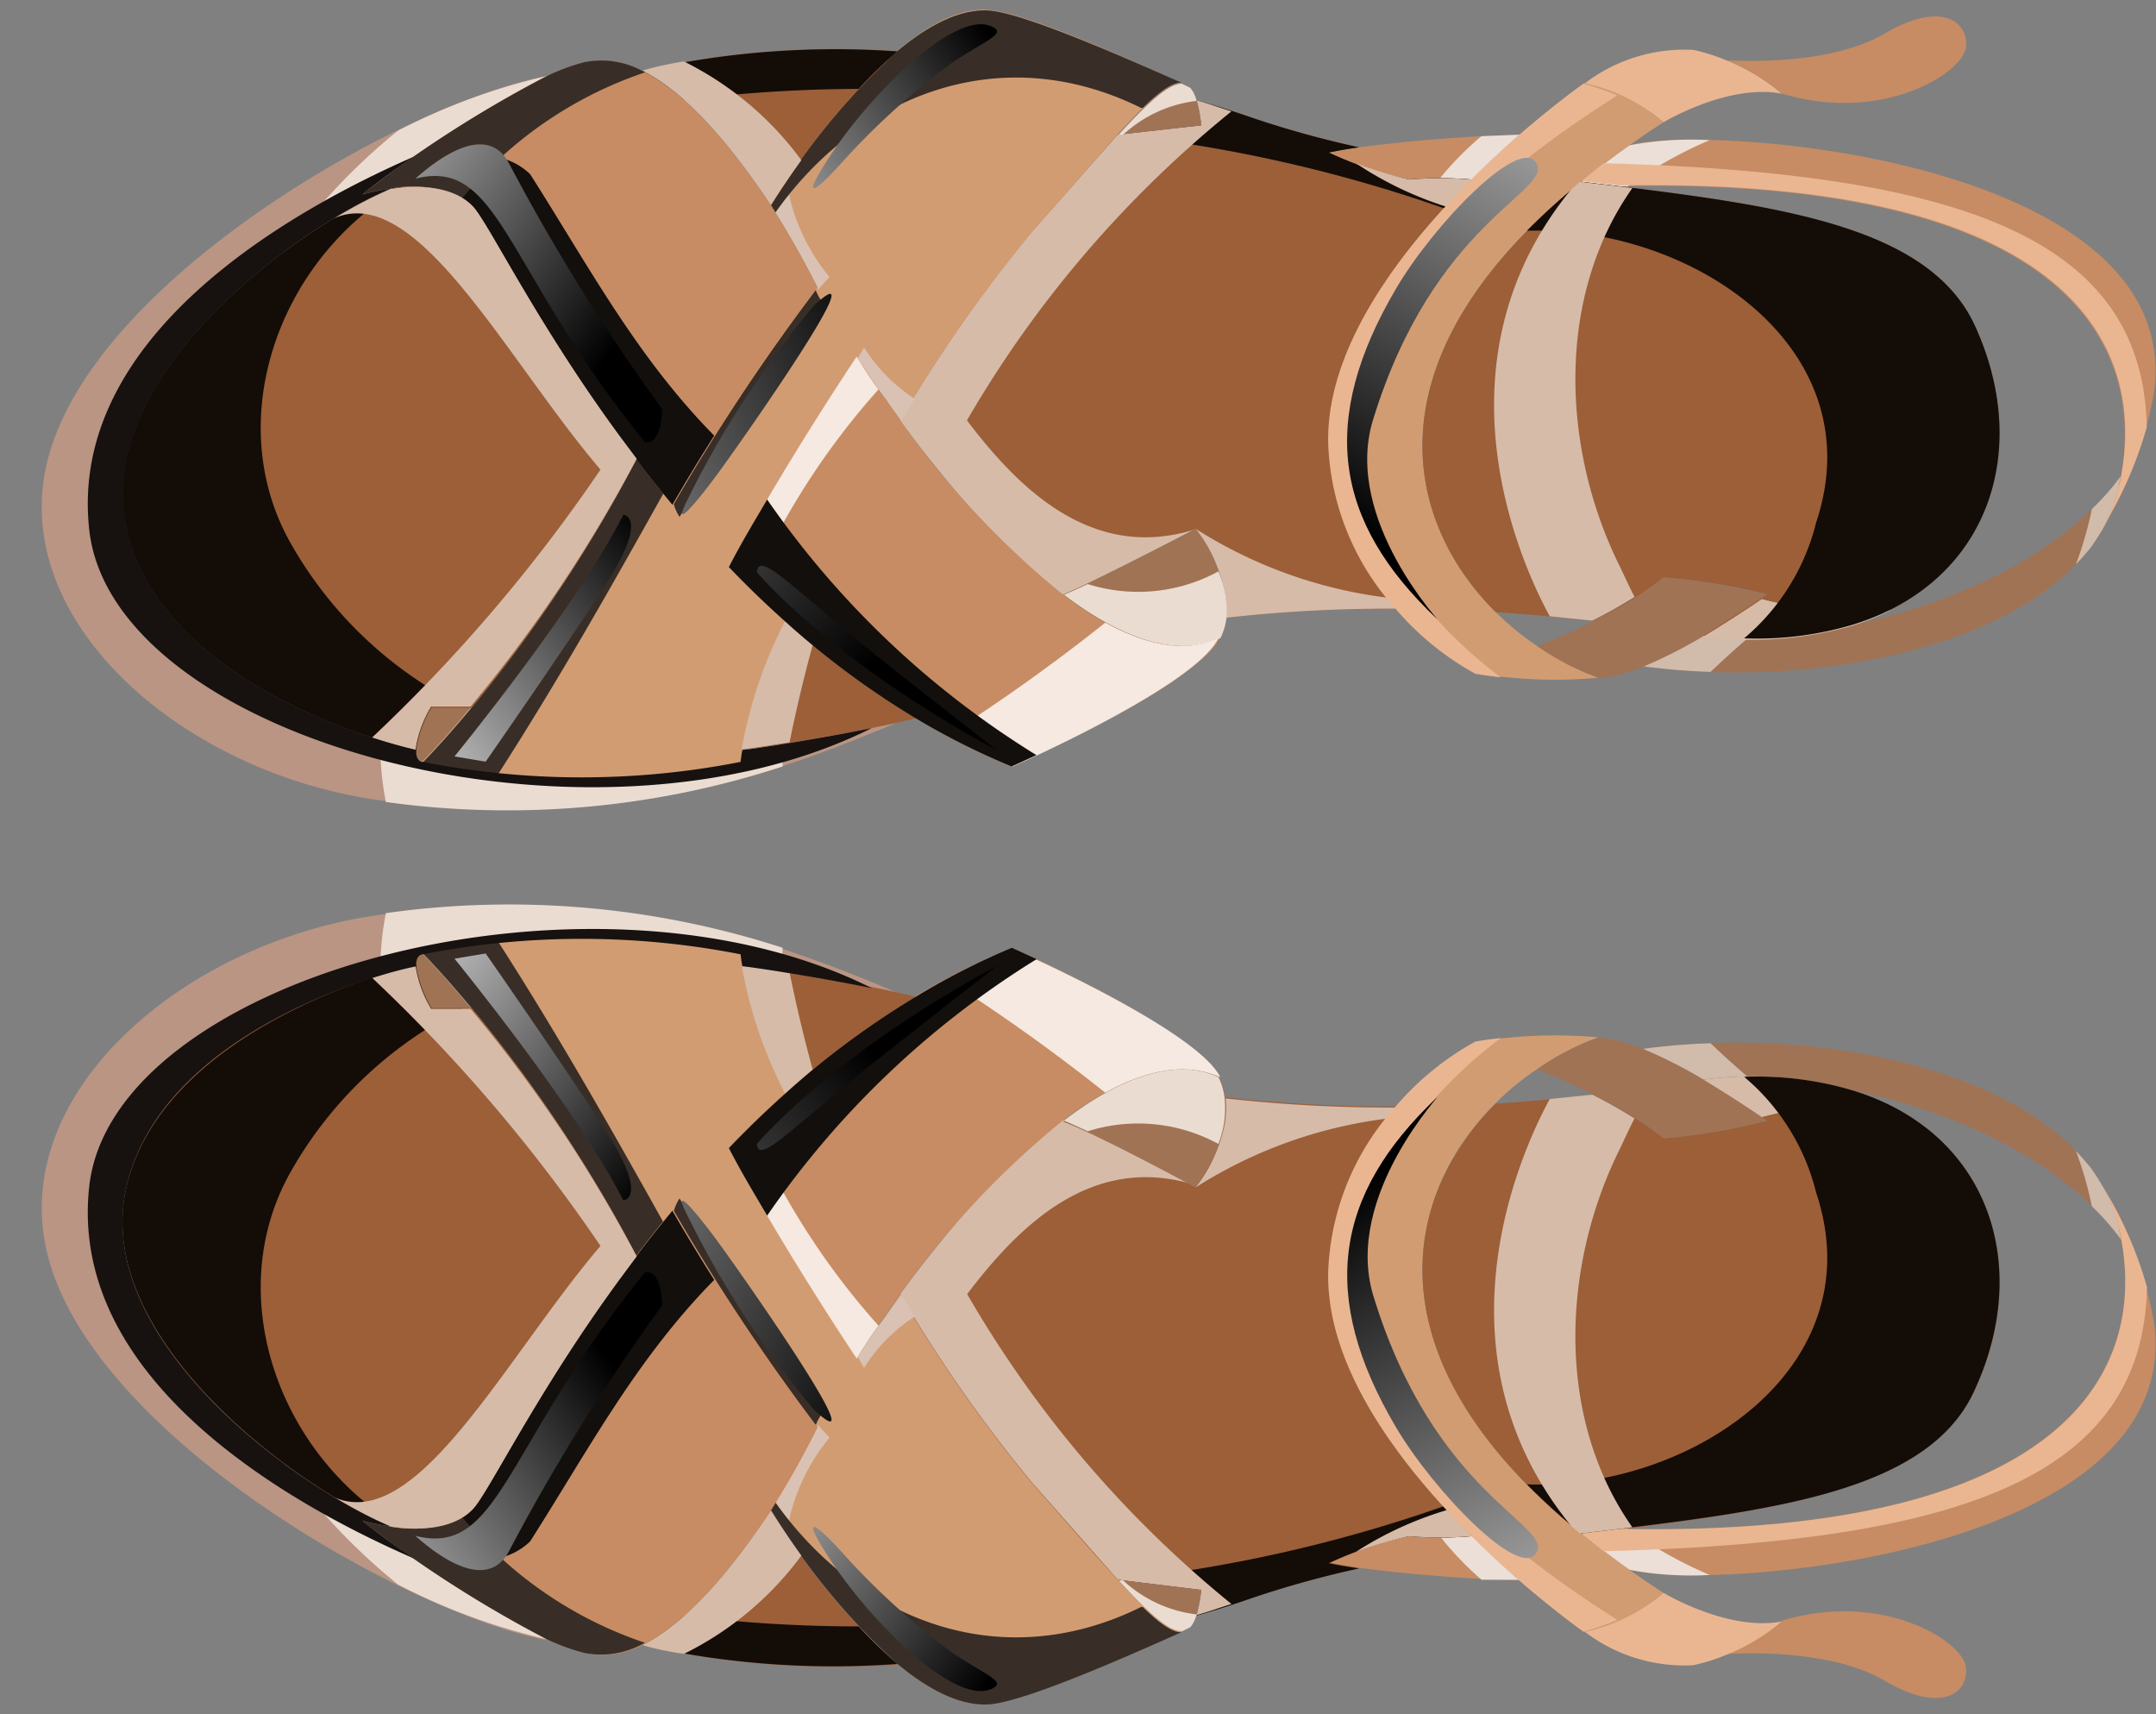 <svg xmlns="http://www.w3.org/2000/svg" xmlns:xlink="http://www.w3.org/1999/xlink" viewBox="-1.92 -0.49 98.954 78.66"><rect x="-1.92" y="-0.49" width="98.954" height="78.66" fill="#808080" stroke="none"/><defs><linearGradient id="a" x1="9.23" y1="2.37" x2="26.73" y2="14.87" gradientUnits="userSpaceOnUse"><stop offset="0" stop-color="#fff"/><stop offset="1"/></linearGradient><linearGradient id="b" x1="11.11" y1="27.62" x2="39.61" y2="15.06" xlink:href="#a"/><linearGradient id="c" x1="13.5" y1="37.13" x2="28.62" y2="24.57" xlink:href="#a"/><linearGradient id="d" x1="27.59" y1="12.48" x2="43.5" y2="1.07" xlink:href="#a"/><linearGradient id="e" x1="11.87" y1="7.89" x2="38.2" y2="29.89" xlink:href="#a"/><linearGradient id="f" x1="76.07" y1="-3.84" x2="60.98" y2="24.26" xlink:href="#a"/><linearGradient id="g" x1="9.23" y1="-38.68" x2="26.73" y2="-26.18" gradientTransform="matrix(1 0 0 -1 0 36.68)" xlink:href="#a"/><linearGradient id="h" x1="11.11" y1="-13.43" x2="39.61" y2="-25.99" gradientTransform="matrix(1 0 0 -1 0 36.68)" xlink:href="#a"/><linearGradient id="i" x1="13.5" y1="-3.92" x2="28.62" y2="-16.48" gradientTransform="matrix(1 0 0 -1 0 36.68)" xlink:href="#a"/><linearGradient id="j" x1="27.59" y1="-28.56" x2="43.5" y2="-39.98" gradientTransform="matrix(1 0 0 -1 0 36.68)" xlink:href="#a"/><linearGradient id="k" x1="11.87" y1="-33.15" x2="38.2" y2="-11.15" gradientTransform="matrix(1 0 0 -1 0 36.68)" xlink:href="#a"/><linearGradient id="l" x1="76.07" y1="-44.89" x2="60.98" y2="-16.79" gradientTransform="matrix(1 0 0 -1 0 36.68)" xlink:href="#a"/></defs><title>Depositphotos_116710608_05</title><g data-name="Layer 2" style="isolation:isolate"><path d="M76.26 28.67a16.69 16.69 0 0 0 6.84-.5c5-1 9.93-3.46 12.36-6.88 0 .18-.07.37-.11.55a6.63 6.63 0 0 1-.73 1.88l-.26.43c-.14.21-.29.42-.44.62-3.7 4.64-13.13 6.34-20.44 5.31a22 22 0 0 0 2.78-1.41z" fill="#a07355"/><path d="M76.26 28.67a22 22 0 0 1-2.78 1.41 30.06 30.06 0 0 0 3.11.26q.83-.79 1.7-1.54c-.66-.01-1.29-.05-2.03-.13z" style="mix-blend-mode:multiply" fill="#d1bbab"/><path d="M94.09 22.87a16.82 16.82 0 0 1-.73 2.53c.2-.2.38-.41.56-.62s.3-.41.44-.62l.26-.43a6.63 6.63 0 0 0 .73-1.88c0-.18.08-.37.11-.55a11.69 11.69 0 0 1-1.37 1.57z" style="mix-blend-mode:multiply" fill="#d1bbab"/><path d="M96.94 15.55a7.12 7.12 0 0 1 0 2 18.47 18.47 0 0 1-2.34 6.16 6.63 6.63 0 0 0 .73-1.88c0-.18.08-.37.11-.55 1.16-6.68-3.56-13.6-23-13.23l-1.77-.21c.68-.55 1.41-1.11 2.2-1.67 3.55-.93 22.76.48 24.07 9.38z" fill="#c78c63"/><path d="M72.86 6.18c-.79.56-1.52 1.12-2.2 1.67l1.77.21h.35a19.79 19.79 0 0 1 3.77-2.12 15.41 15.41 0 0 0-3.69.24z" style="mix-blend-mode:multiply" fill="#ebdfd7"/><path d="M60.46 6.27a73.27 73.27 0 0 1 7.4-.58c-.68.59-1.43 1.28-2.21 2.06a16.83 16.83 0 0 0-2.89 0 17.27 17.27 0 0 1-3.68-1.24c.42-.09.92-.17 1.38-.24z" fill="#c78c63"/><path d="M64.17 7.69c.44 0 .94 0 1.47.06.78-.78 1.53-1.47 2.21-2.06l-1.78.07a14.32 14.32 0 0 0-1.9 1.93z" style="mix-blend-mode:multiply" fill="#ebdfd7"/><path d="M88.31 1.68c-.14 1.17-3.8 3.51-8.43 2.13a9.14 9.14 0 0 0-2.54-1.53c.26 0 4.63.31 7.24-1.23s3.87-.53 3.73.63z" fill="#c78c63"/><path d="M74.43 5.12a8.27 8.27 0 0 0-3.63-1.77 7.52 7.52 0 0 1 5-1.55 8.74 8.74 0 0 1 1.52.48 9.14 9.14 0 0 1 2.54 1.53c-2.46-.48-5.43 1.31-5.43 1.31z" fill="#eab692"/><path d="M74.43 26a28.69 28.69 0 0 1 4.76.81s-1.32.94-2.93 1.89a22 22 0 0 1-2.78 1.41 8.44 8.44 0 0 1-.92.32 6.65 6.65 0 0 1-1.14.21 11.9 11.9 0 0 1-2.82-1.47c1-.39 1.86-.78 2.59-1.15A16 16 0 0 0 74.43 26z" fill="#a07355"/><path d="M17.49 34.43a37.77 37.77 0 0 0 14.58 0s0-.2.08-.55c.23 0 4.11-.57 7.25-1.28-6.22 2.65-13.17 5-23.61 3.67C6.48 35.11-1.92 27.82.38 20.21 2.88 11.93 17.09 4.08 23.19 3a55.92 55.92 0 0 0-8.48 5.44A10.23 10.23 0 0 1 16 8.13c-4.55 1.93-13.67 8.76-12.11 15.6S15 33.39 17.18 33.88c-.04.58.31.55.31.55z" fill="#ba9583"/><path d="M11.09 11.09A25 25 0 0 1 16 8.17a10.19 10.19 0 0 0-1.29.26A55.92 55.92 0 0 1 23.18 3a28.82 28.82 0 0 0-6.84 2.51 28.28 28.28 0 0 0-5.25 5.58z" style="mix-blend-mode:multiply" fill="#ebdcd1"/><path d="M32.15 33.92c-.06.35-.08.55-.08.55a37.77 37.77 0 0 1-14.58 0s-.35 0-.3-.55c-.37-.08-1-.23-1.66-.45a14.26 14.26 0 0 0 .26 2.84A40.62 40.62 0 0 0 34 34.68c0-.34-.09-.68-.14-1z" style="mix-blend-mode:multiply" fill="#ebdcd1"/><path d="M17.18 33.92a5.36 5.36 0 0 1 .72-2h1.81c-1.34 1.61-2.23 2.5-2.23 2.5s-.35.08-.3-.5z" fill="#a07355"/><path d="M62.14 27.44a67.29 67.29 0 0 0-7.81.42c.27-2-1.38-4.09-1.38-4.09s-4.42 2.35-6.07 3a40.14 40.14 0 0 1-7.47-8 65.38 65.38 0 0 1 6.09-8.7c1.59-1.79 2.87-3.29 3.9-4.41l3.83-.43A6.13 6.13 0 0 0 53 4.11c.85.24 1.7.51 2.56.81a45.62 45.62 0 0 0 4.89 1.35c-.49.07-1 .15-1.39.24a17.27 17.27 0 0 0 3.68 1.24 16.83 16.83 0 0 1 2.89 0c-3.29 3.27-6.88 7.94-6.55 12.5a11.94 11.94 0 0 0 3.06 7.18z" fill="#9c5f38"/><path d="M65.64 7.75a16.83 16.83 0 0 0-2.89 0 17.27 17.27 0 0 1-3.68-1.24c.43-.09.9-.17 1.39-.24a45.62 45.62 0 0 1-4.89-1.35c-.86-.3-1.71-.57-2.56-.81a6.13 6.13 0 0 1 .21 1.15l-3.83.43a66.37 66.37 0 0 1 15 3.39c.38-.45.82-.9 1.25-1.33z" style="mix-blend-mode:screen" fill="#140c07"/><path d="M65.64 7.75a16.83 16.83 0 0 0-2.89 0A21 21 0 0 1 60.31 7a16.31 16.31 0 0 0 4.17 2c.39-.47.77-.87 1.16-1.25z" style="mix-blend-mode:multiply" fill="#d6bba9"/><path d="M54.6 4.62c-.53-.17-1.07-.36-1.6-.51a6.13 6.13 0 0 1 .21 1.15l-3.83.43c-1 1.12-2.31 2.62-3.9 4.41a65.38 65.38 0 0 0-6.09 8.7c.58.8 1.2 1.6 1.85 2.39a35.41 35.41 0 0 0 5.62 5.61c1.1-.45 4.64-2.27 6.07-3-4.76 1.5-8.13-1.92-10.47-5A51.4 51.4 0 0 1 54.6 4.62z" style="mix-blend-mode:multiply" fill="#d6bba9"/><path d="M52.95 23.77a6.24 6.24 0 0 1 1.38 4.09 67.29 67.29 0 0 1 7.81-.42c-.14-.16-.28-.33-.42-.51a21.21 21.21 0 0 1-8.77-3.16z" style="mix-blend-mode:multiply" fill="#d6bba9"/><path d="M53.22 5.26l-3.83.43c1.38-1.5 2.3-2.34 2.9-2.34l.39.19a1.44 1.44 0 0 1 .3.57 6.13 6.13 0 0 1 .24 1.15z" fill="#a07355"/><path d="M52.71 3.54l-.39-.19c-.6 0-1.52.84-2.9 2.34h.21A6 6 0 0 1 53 4.14a1.44 1.44 0 0 0-.29-.6z" style="mix-blend-mode:multiply" fill="#ebdcd1"/><path d="M45.49 10.1a65.38 65.38 0 0 0-6.09 8.7c-.73-1-1.41-2-2-2.93-1.56 2.35-3.84 5.94-5.87 9.66q1.23 1.28 2.58 2.49a20.44 20.44 0 0 0-2 5.9c-.06.35-.08.55-.08.55a37.77 37.77 0 0 1-14.58 0s.89-.89 2.23-2.5a65.18 65.18 0 0 0 7.62-11.41c.52.7 1.08 1.4 1.67 2.11a96.5 96.5 0 0 1 6.63-10 42.59 42.59 0 0 0-2.14-3.77 31.56 31.56 0 0 1 5.81-7.07c1.57-1.31 3-2 4.29-1.85 1.86.19 7.17 2.61 8.73 3.34-.6 0-1.52.84-2.9 2.34-1.03 1.15-2.31 2.65-3.9 4.44z" fill="#d29c72"/><path d="M38.63 17.72a15.61 15.61 0 0 0-1-1.43q.5.71 1 1.43z" fill="#d29c72"/><path d="M34.18 7.85l-.72 1.08a42.59 42.59 0 0 1 2.14 3.77v.12l.55-.6a9.06 9.06 0 0 1-1.97-4.37z" style="mix-blend-mode:multiply" fill="#d9c2b4"/><path d="M37.74 15.46l-.29.49.23.35a15.72 15.72 0 0 0 1 1.43c.25.36.5.72.76 1.08l.62-1a7.6 7.6 0 0 1-2.32-2.35z" style="mix-blend-mode:multiply" fill="#d9c2b4"/><path d="M35.55 12.76A96.5 96.5 0 0 0 29 22.67c-.59-.71-1.15-1.41-1.67-2.11A65.18 65.18 0 0 1 19.71 32c-1.34 1.61-2.23 2.5-2.23 2.5a37.77 37.77 0 0 0 14.58 0s0-.2.08-.55a20.44 20.44 0 0 1 2-5.9q-1.35-1.21-2.58-2.49c2-3.71 4.29-7.29 5.85-9.64a12 12 0 0 1-1.86-3.16z" fill="#d29c72"/><path d="M27.3 20.56A65.18 65.18 0 0 1 19.71 32c-1.34 1.61-2.23 2.5-2.23 2.5a24.69 24.69 0 0 0 3.47.52c2.7-4.2 5.16-8.53 7.58-12.87-.44-.55-.85-1.07-1.23-1.59z" style="mix-blend-mode:screen" fill="#382e27"/><path d="M35.92 13.47a1.8 1.8 0 0 1-.4-.65A96.57 96.57 0 0 0 29 22.63a2.06 2.06 0 0 0 .27.6 94.67 94.67 0 0 1 6.65-9.76z" style="mix-blend-mode:screen" fill="#382e27"/><path d="M43.56 0c-1.26-.12-2.72.54-4.29 1.85a31.56 31.56 0 0 0-5.81 7.07l.21.34c3.82-5.38 10.3-8 16.78-4.8h.08c.77-.75 1.35-1.16 1.77-1.16-1.57-.68-6.88-3.1-8.74-3.3z" style="mix-blend-mode:screen" fill="#382e27"/><path d="M74.43 5.12c-.55.35-1.07.71-1.57 1.06-.79.56-1.52 1.12-2.2 1.67-9.87 8-8.18 15.52-3.93 19.75a12.9 12.9 0 0 0 1.88 1.54 11.9 11.9 0 0 0 2.82 1.47 22 22 0 0 1-5.59-.21 13.17 13.17 0 0 1-3.68-3 11.94 11.94 0 0 1-3.06-7.18c-.33-4.56 3.26-9.23 6.55-12.5.78-.78 1.53-1.47 2.21-2.06 1.69-1.46 2.94-2.34 2.94-2.34a8.27 8.27 0 0 1 3.63 1.8z" fill="#d29c72"/><path d="M52.95 23.77s1.65 2.1 1.38 4.09a2.86 2.86 0 0 1-.28.93c-2.07.94-4.62 0-7.18-2 1.66-.67 6.08-3.02 6.08-3.02z" fill="#a07355"/><path d="M48 26.31c-.42.2-.8.37-1.09.49 2.56 1.94 5.11 2.93 7.18 2a2.86 2.86 0 0 0 .28-.93 4.48 4.48 0 0 0-.37-2.14 7.7 7.7 0 0 1-6 .58z" style="mix-blend-mode:multiply" fill="#ebdcd1"/><path d="M88.72 14.45c2.63 5.72.65 11.79-5.62 13.72a16.69 16.69 0 0 1-6.84.5c1.61-1 2.93-1.89 2.93-1.89a28.69 28.69 0 0 0-4.76-.78 16 16 0 0 1-3.24 2c-1.56-.17-3-.31-4.46-.4-4.25-4.23-5.94-11.72 3.93-19.75l1.77.21C80.1 9 86.67 10 88.72 14.45z" fill="#9c5f38"/><path d="M78.94 27c-.45.31-1.49 1-2.68 1.72a16.69 16.69 0 0 0 6.84-.5 11.25 11.25 0 0 0 1.77-.72 17.06 17.06 0 0 1-5.93-.5z" style="mix-blend-mode:multiply" fill="#d6bba9"/><path d="M88.72 14.45C86.67 10 80.1 9 72.42 8.06l-1.77-.21a30.26 30.26 0 0 0-2.49 2.25c7.52-.27 15.95 5.36 13.28 13.37a10.11 10.11 0 0 1-3.31 5.33 15.4 15.4 0 0 0 5-.63c6.24-1.93 8.22-8 5.59-13.72z" style="mix-blend-mode:screen" fill="#140c07"/><path d="M73 8.14l-.63-.08-1.77-.21-.39.33c-6.9 8.41-1.77 18.2-1 19.61l1.95.2a22 22 0 0 0 1.94-1.09c-.25-.48-.48-1-.69-1.43-2.66-5.37-2.93-12.34.59-17.33z" style="mix-blend-mode:multiply" fill="#d6bba9"/><path d="M46.87 26.8c2.56 1.94 5.11 2.93 7.18 2-1.1 2.21-9.53 5.89-9.53 5.89a32.91 32.91 0 0 1-4.4-2.21 38.88 38.88 0 0 1-6-4.45q-1.35-1.21-2.58-2.49c2-3.72 4.31-7.31 5.87-9.66.59.94 1.27 1.93 2 2.93a40.14 40.14 0 0 0 7.46 7.99z" fill="#c78c63"/><path d="M48.81 28.08a85.82 85.82 0 0 1-7.25 5.18 31.88 31.88 0 0 0 3 1.42S52.95 31 54 28.79c-1.5.7-3.31.33-5.19-.71z" style="mix-blend-mode:multiply" fill="#f5e9e1"/><path d="M37.4 15.87c-1.56 2.35-3.84 5.94-5.87 9.66.31.32.64.64 1 1a34.24 34.24 0 0 1 5.87-9.15c-.4-.53-.7-1.03-1-1.51z" style="mix-blend-mode:multiply" fill="#f5e9e1"/><path d="M40.12 32.47l-.72.17c-3.14.71-7 1.25-7.25 1.28a20.44 20.44 0 0 1 2-5.9 38.88 38.88 0 0 0 5.97 4.45z" fill="#9c5f38"/><path d="M34.12 28a20.44 20.44 0 0 0-2 5.9c.11 0 1-.14 2.2-.33.3-1.49.66-3 1.06-4.46q-.63-.52-1.26-1.11z" style="mix-blend-mode:multiply" fill="#d6bba9"/><path d="M27.55 2.75a40.2 40.2 0 0 1 11.72-.89 31.56 31.56 0 0 0-5.81 7.07c-1.86-2.88-3.93-5.2-5.91-6.18z" fill="#9c5f38"/><path d="M37.49 3.59a19.37 19.37 0 0 1 1.78-1.72 40.2 40.2 0 0 0-11.72.89 9.18 9.18 0 0 1 1.93 1.34 65.83 65.83 0 0 1 8.01-.51z" style="mix-blend-mode:screen" fill="#140c07"/><path d="M29.47 2.33a15.3 15.3 0 0 0-1.92.42c2 1 4 3.3 5.91 6.18q.7-1.1 1.4-2.07a14.84 14.84 0 0 0-5.39-4.53z" style="mix-blend-mode:multiply" fill="#d6bba9"/><path d="M23.18 3a9.47 9.47 0 0 1 1.73-.63 4 4 0 0 1 2.64.39c2 1 4 3.3 5.91 6.18a42.59 42.59 0 0 1 2.14 3.76 96.5 96.5 0 0 0-6.63 10c-.59-.71-1.15-1.41-1.67-2.11C23 15 20.58 9.84 19.8 9c-.93-1-2.63-1-3.81-.82a10.19 10.19 0 0 0-1.29.26A55.92 55.92 0 0 1 23.18 3z" fill="#c78c63"/><path d="M33.29 22.43c-.59 1-1.19 2-1.76 3.1q1.23 1.28 2.58 2.49a38.88 38.88 0 0 0 6 4.45 32.91 32.91 0 0 0 4.4 2.21l1.14-.52a41.39 41.39 0 0 1-12.36-11.73z" style="mix-blend-mode:screen" fill="#120f0c"/><path d="M21 6.74a16.78 16.78 0 0 0-1.73 1.85 2.32 2.32 0 0 1 .5.4c.78.85 3.21 6 7.5 11.57.52.7 1.08 1.4 1.67 2.11a88.36 88.36 0 0 1 1.92-3.17c-3.58-3.63-5.79-7.83-8.45-12A3 3 0 0 0 21 6.74z" style="mix-blend-mode:screen" fill="#120f0c"/><path d="M24.91 2.36a9.47 9.47 0 0 0-1.73.64 55.92 55.92 0 0 0-8.48 5.43 10.19 10.19 0 0 1 1.3-.26 5.16 5.16 0 0 1 3.31.42 18.48 18.48 0 0 1 8.38-5.76l-.13-.07a4 4 0 0 0-2.65-.4z" style="mix-blend-mode:screen" fill="#382e27"/><path d="M19.8 9c.78.85 3.21 6 7.5 11.57A65.18 65.18 0 0 1 19.71 32H17.9a5.36 5.36 0 0 0-.72 2c-2.23-.49-11.74-3.31-13.29-10.15S11.44 10.1 16 8.17C17.17 8 18.87 8 19.8 9z" fill="#9c5f38"/><path d="M11.44 24.47c-3.19-5.58-.65-13 5.06-16.36l-.5.06c-4.56 1.93-13.68 8.76-12.12 15.6s11.06 9.66 13.29 10.15a5.36 5.36 0 0 1 .72-2h1.42a18.55 18.55 0 0 1-7.87-7.45z" style="mix-blend-mode:screen" fill="#140c07"/><path d="M26.59 19.61C22.74 14.39 20.53 9.8 19.8 9c-.93-1-2.63-1-3.81-.82a20.72 20.72 0 0 0-2.56 1.34c3.8-1.65 7.85 6.42 12.21 11.54a73.94 73.94 0 0 1-10.49 12.3c.87.28 1.59.47 2 .57a5.36 5.36 0 0 1 .72-2h1.81a65.18 65.18 0 0 0 7.62-11.37z" style="mix-blend-mode:multiply" fill="#d6bba9"/><path d="M2.17 23.77c1 9.7 23 15.62 35.92 9.15-2.82.57-5.75 1-5.94 1-.06.35-.08.55-.08.55a37.77 37.77 0 0 1-14.58 0s-.35 0-.3-.55c-2.23-.49-11.74-3.31-13.29-10.15S11.44 10.1 16 8.17a10.19 10.19 0 0 0-1.29.26c.11-.09 1-.81 2.36-1.73C11.19 9.27 1.24 15 2.17 23.77z" style="mix-blend-mode:screen" fill="#171210"/><path d="M71.68 7l-1 .81 1.77.21c19.48-.37 24.2 6.55 23 13.23 0 .18-.07.37-.11.55a6.63 6.63 0 0 1-.73 1.88 18.32 18.32 0 0 0 2-4.57C96.44 10.56 88.35 7.45 71.68 7z" fill="#eab692"/><path d="M60.31 19.84c0-5 3-10.28 12-15.95a13.63 13.63 0 0 0-1.55-.54s-1.25.88-2.94 2.34c-.68.59-1.43 1.28-2.21 2.06-3.29 3.27-6.88 7.94-6.55 12.5a11.94 11.94 0 0 0 3.06 7.18 13.17 13.17 0 0 0 3.68 3s.46.08 1.16.16c-3.33-2.49-6.64-6.59-6.65-10.75z" fill="#eab692"/><path d="M21.44 7c-1.07-2-3.5 0-4.3.71 3.89-1 4.05 4.1 10.54 12.08 0 0 .72.28.79-1.51A91.93 91.93 0 0 1 21.44 7z" style="mix-blend-mode:screen" fill="url(#a)"/><path d="M35.41 13.56A47.74 47.74 0 0 0 32.15 18a43.16 43.16 0 0 0-2.5 4.41c-.81 1.58.38.25 1.88-1.87 1.93-2.71 6.61-9.54 3.88-6.98z" style="mix-blend-mode:screen" fill="url(#b)"/><path d="M18.94 34.22s5.62-6.87 7.75-11.09c0 0 1.23.07-.89 3.33s-5.43 8-5.43 8z" style="mix-blend-mode:screen" fill="url(#c)"/><path d="M36.35 6.41C38.12 3.79 41.87 0 43.56.71c.77.32-.14.6-1.7 1.62A33.61 33.61 0 0 0 36.69 7c-1.48 1.64-1.81 1.59-.34-.59z" style="mix-blend-mode:screen" fill="url(#d)"/><path d="M32.82 25.77s3.32 4 11 8.16l-4.57-3.58c-4.51-3.55-6.37-5.71-6.43-4.58z" style="mix-blend-mode:screen" fill="url(#e)"/><path d="M62.15 12.76C58.6 18.8 59.3 23.42 64 27.88c.43.41-4.31-4.47-2.91-9.08C63.89 9.65 69.34 8.31 68.6 7s-4.73 2.82-6.45 5.76z" style="mix-blend-mode:screen" fill="url(#f)"/><path d="M76.26 49.05a16.68 16.68 0 0 1 6.84.5c5 1 9.93 3.46 12.36 6.88 0-.18-.07-.37-.11-.55a6.63 6.63 0 0 0-.73-1.88l-.26-.43c-.14-.21-.29-.42-.44-.62-3.7-4.64-13.13-6.34-20.44-5.31a22 22 0 0 1 2.78 1.41z" fill="#a07355"/><path d="M76.26 49.05a22 22 0 0 0-2.78-1.41 30 30 0 0 1 3.11-.26q.83.79 1.7 1.54c-.66.02-1.29.08-2.03.13z" style="mix-blend-mode:multiply" fill="#d1bbab"/><path d="M94.09 54.86a16.82 16.82 0 0 0-.73-2.53c.2.2.38.41.56.62s.3.41.44.62l.26.43a6.63 6.63 0 0 1 .73 1.88c0 .18.08.37.11.55a11.69 11.69 0 0 0-1.37-1.57z" style="mix-blend-mode:multiply" fill="#d1bbab"/><path d="M96.94 62.17a7.12 7.12 0 0 0 0-2A18.47 18.47 0 0 0 94.62 54a6.63 6.63 0 0 1 .73 1.88c0 .18.08.37.11.55 1.16 6.68-3.56 13.6-23 13.23l-1.77.21c.68.55 1.41 1.11 2.2 1.67 3.53.94 22.74-.47 24.05-9.37z" fill="#c78c63"/><path d="M72.86 71.54a43.42 43.42 0 0 1-2.2-1.67l1.77-.21h.35a19.79 19.79 0 0 0 3.77 2.12 15.41 15.41 0 0 1-3.69-.24z" style="mix-blend-mode:multiply" fill="#ebdfd7"/><path d="M60.46 71.45a73.27 73.27 0 0 0 7.4.58c-.68-.59-1.43-1.28-2.21-2.06a16.84 16.84 0 0 1-2.89 0 17.28 17.28 0 0 0-3.68 1.24c.42.09.92.17 1.38.24z" fill="#c78c63"/><path d="M64.17 70c.44 0 .94 0 1.47-.06.78.78 1.53 1.47 2.21 2.06h-1.77a14.31 14.31 0 0 1-1.91-2z" style="mix-blend-mode:multiply" fill="#ebdfd7"/><path d="M88.31 76c-.14-1.17-3.8-3.51-8.43-2.13a9.14 9.14 0 0 1-2.54 1.53c.26 0 4.63-.31 7.24 1.23s3.87.57 3.73-.63z" fill="#c78c63"/><path d="M74.43 72.6a8.27 8.27 0 0 1-3.63 1.77 7.52 7.52 0 0 0 5 1.55 8.74 8.74 0 0 0 1.52-.48 9.14 9.14 0 0 0 2.54-1.53c-2.46.48-5.43-1.31-5.43-1.31z" fill="#eab692"/><path d="M74.43 51.75a28.69 28.69 0 0 0 4.76-.81s-1.32-.94-2.93-1.89a22 22 0 0 0-2.78-1.41 8.42 8.42 0 0 0-.92-.32 6.65 6.65 0 0 0-1.14-.21 11.91 11.91 0 0 0-2.82 1.47c1 .39 1.86.78 2.59 1.15a16 16 0 0 1 3.24 2.02z" fill="#a07355"/><path d="M17.49 43.29a37.77 37.77 0 0 1 14.58 0s0 .2.08.55c.23 0 4.11.57 7.25 1.28-6.22-2.65-13.17-5-23.61-3.67C6.48 42.61-1.92 49.9.38 57.51c2.5 8.28 16.71 16.13 22.81 17.26a55.92 55.92 0 0 1-8.48-5.44 10.22 10.22 0 0 0 1.29.26C11.45 67.66 2.33 60.83 3.89 54S15 44.33 17.18 43.84c-.04-.58.31-.55.31-.55z" fill="#ba9583"/><path d="M11.09 66.64A25 25 0 0 0 16 69.55a10.23 10.23 0 0 1-1.29-.26 55.92 55.92 0 0 0 8.48 5.44 28.82 28.82 0 0 1-6.84-2.51 28.28 28.28 0 0 1-5.26-5.58z" style="mix-blend-mode:multiply" fill="#ebdcd1"/><path d="M32.15 43.8c-.06-.35-.08-.55-.08-.55a37.77 37.77 0 0 0-14.58 0s-.35 0-.3.55c-.37.08-1 .23-1.66.45a14.26 14.26 0 0 1 .26-2.84A40.62 40.62 0 0 1 34 43c0 .34-.09.68-.14 1z" style="mix-blend-mode:multiply" fill="#ebdcd1"/><path d="M17.18 43.8a5.36 5.36 0 0 0 .72 2h1.81c-1.34-1.61-2.23-2.5-2.23-2.5s-.35-.08-.3.5z" fill="#a07355"/><path d="M62.14 50.28a67.26 67.26 0 0 1-7.81-.42c.27 2-1.38 4.09-1.38 4.09s-4.42-2.35-6.07-3a40.13 40.13 0 0 0-7.47 8 65.39 65.39 0 0 0 6.09 8.7c1.59 1.79 2.87 3.29 3.9 4.41l3.83.43a6.13 6.13 0 0 1-.23 1.12c.85-.24 1.7-.51 2.56-.81a45.59 45.59 0 0 1 4.89-1.35c-.49-.07-1-.15-1.39-.24A17.28 17.28 0 0 1 62.75 70a16.84 16.84 0 0 0 2.89 0c-3.29-3.27-6.88-7.94-6.55-12.5a11.94 11.94 0 0 1 3.06-7.18z" fill="#9c5f38"/><path d="M65.64 70a16.84 16.84 0 0 1-2.89 0 17.28 17.28 0 0 0-3.68 1.24c.43.09.9.17 1.39.24a45.59 45.59 0 0 0-4.89 1.35c-.86.3-1.71.57-2.56.81a6.13 6.13 0 0 0 .21-1.15L49.39 72a66.37 66.37 0 0 0 15-3.39c.38.48.82.94 1.25 1.39z" style="mix-blend-mode:screen" fill="#140c07"/><path d="M65.64 70a16.84 16.84 0 0 1-2.89 0 21 21 0 0 0-2.44.72 16.31 16.31 0 0 1 4.18-1.92c.38.39.76.79 1.15 1.2z" style="mix-blend-mode:multiply" fill="#d6bba9"/><path d="M54.6 73.11c-.53.17-1.07.36-1.6.51a6.13 6.13 0 0 0 .21-1.15L49.39 72c-1-1.12-2.31-2.62-3.9-4.41a65.39 65.39 0 0 1-6.09-8.7c.58-.8 1.2-1.6 1.85-2.39a35.41 35.41 0 0 1 5.62-5.61c1.1.45 4.64 2.27 6.07 3-4.76-1.5-8.13 1.92-10.47 5A51.4 51.4 0 0 0 54.6 73.11z" style="mix-blend-mode:multiply" fill="#d6bba9"/><path d="M52.95 54a6.24 6.24 0 0 0 1.38-4.09 67.26 67.26 0 0 0 7.81.42c-.14.16-.28.33-.42.51A21.21 21.21 0 0 0 52.95 54z" style="mix-blend-mode:multiply" fill="#d6bba9"/><path d="M53.22 72.46L49.39 72c1.38 1.5 2.3 2.34 2.9 2.34l.39-.19a1.44 1.44 0 0 0 .3-.57 6.13 6.13 0 0 0 .24-1.12z" fill="#a07355"/><path d="M52.71 74.18l-.39.19c-.6 0-1.52-.84-2.9-2.34h.21A6 6 0 0 0 53 73.59a1.44 1.44 0 0 1-.29.59z" style="mix-blend-mode:multiply" fill="#ebdcd1"/><path d="M45.49 67.62a65.39 65.39 0 0 1-6.09-8.7c-.73 1-1.41 2-2 2.93-1.56-2.35-3.84-5.94-5.87-9.66q1.23-1.28 2.58-2.49a20.44 20.44 0 0 1-2-5.9c-.06-.35-.08-.55-.08-.55a37.77 37.77 0 0 0-14.58 0s.89.89 2.23 2.5a65.18 65.18 0 0 1 7.62 11.41c.52-.7 1.08-1.4 1.67-2.11A96.51 96.51 0 0 0 35.6 65a42.61 42.61 0 0 1-2.14 3.77 31.56 31.56 0 0 0 5.81 7.07c1.57 1.31 3 2 4.29 1.85 1.86-.19 7.17-2.61 8.73-3.34-.6 0-1.52-.84-2.9-2.34-1.03-1.1-2.31-2.6-3.9-4.39z" fill="#d29c72"/><path d="M38.63 60a15.61 15.61 0 0 1-1 1.43q.5-.7 1-1.43z" fill="#d29c72"/><path d="M34.18 69.87l-.72-1.08A42.61 42.61 0 0 0 35.6 65v-.12l.55.6a9.06 9.06 0 0 0-1.97 4.39z" style="mix-blend-mode:multiply" fill="#d9c2b4"/><path d="M37.74 62.27l-.29-.49.23-.35a15.74 15.74 0 0 1 1-1.43c.25-.36.5-.72.76-1.08l.62 1a7.6 7.6 0 0 0-2.32 2.35z" style="mix-blend-mode:multiply" fill="#d9c2b4"/><path d="M35.55 65A96.5 96.5 0 0 1 29 55.05c-.59.71-1.15 1.41-1.67 2.11a65.18 65.18 0 0 0-7.59-11.41c-1.34-1.61-2.23-2.5-2.23-2.5a37.77 37.77 0 0 1 14.58 0s0 .2.08.55a20.44 20.44 0 0 0 2 5.9q-1.35 1.21-2.58 2.49c2 3.71 4.29 7.29 5.85 9.64A12 12 0 0 0 35.55 65z" fill="#d29c72"/><path d="M27.3 57.16a65.18 65.18 0 0 0-7.59-11.41c-1.34-1.61-2.23-2.5-2.23-2.5a24.69 24.69 0 0 1 3.47-.52c2.7 4.2 5.16 8.53 7.58 12.87-.44.53-.85 1.05-1.23 1.56z" style="mix-blend-mode:screen" fill="#382e27"/><path d="M35.92 64.26a1.8 1.8 0 0 0-.4.65A96.56 96.56 0 0 1 29 55.1a2.06 2.06 0 0 1 .27-.6 94.68 94.68 0 0 0 6.65 9.76z" style="mix-blend-mode:screen" fill="#382e27"/><path d="M43.56 77.71c-1.26.12-2.72-.54-4.29-1.85a31.56 31.56 0 0 1-5.81-7.07l.21-.34c3.82 5.38 10.3 8 16.78 4.8h.08c.77.75 1.35 1.16 1.77 1.16-1.57.69-6.88 3.11-8.74 3.3z" style="mix-blend-mode:screen" fill="#382e27"/><path d="M74.43 72.6c-.55-.35-1.07-.71-1.57-1.06a43.42 43.42 0 0 1-2.2-1.67c-9.87-8-8.18-15.52-3.93-19.75a12.9 12.9 0 0 1 1.88-1.54 11.91 11.91 0 0 1 2.82-1.47 22 22 0 0 0-5.59.21 13.17 13.17 0 0 0-3.68 3 11.94 11.94 0 0 0-3.06 7.18c-.34 4.5 3.25 9.2 6.54 12.5.78.78 1.53 1.47 2.21 2.06 1.69 1.46 2.94 2.34 2.94 2.34a8.27 8.27 0 0 0 3.64-1.8z" fill="#d29c72"/><path d="M52.95 54s1.65-2.1 1.38-4.09a2.86 2.86 0 0 0-.28-.93c-2.07-.94-4.62 0-7.18 2 1.66.62 6.08 3.02 6.08 3.02z" fill="#a07355"/><path d="M48 51.42c-.42-.2-.8-.37-1.09-.49C49.43 49 52 48 54 48.93a2.86 2.86 0 0 1 .28.93A4.48 4.48 0 0 1 54 52a7.7 7.7 0 0 0-6-.58z" style="mix-blend-mode:multiply" fill="#ebdcd1"/><path d="M88.72 63.27c2.63-5.72.65-11.79-5.62-13.72a16.68 16.68 0 0 0-6.84-.5c1.61 1 2.93 1.89 2.93 1.89a28.69 28.69 0 0 1-4.76.81 16 16 0 0 0-3.24-2c-1.56.17-3 .31-4.46.4-4.25 4.23-5.94 11.72 3.93 19.75l1.77-.21c7.67-.96 14.24-1.93 16.29-6.42z" fill="#9c5f38"/><path d="M78.94 50.77c-.45-.31-1.49-1-2.68-1.72a16.68 16.68 0 0 1 6.84.5 11.25 11.25 0 0 1 1.77.72 17.06 17.06 0 0 0-5.93.5z" style="mix-blend-mode:multiply" fill="#d6bba9"/><path d="M88.72 63.27c-2 4.49-8.62 5.46-16.3 6.39l-1.77.21a30.28 30.28 0 0 1-2.49-2.25c7.52.27 15.95-5.36 13.28-13.37a10.11 10.11 0 0 0-3.31-5.33 15.4 15.4 0 0 1 5 .63c6.24 1.93 8.22 8 5.59 13.72z" style="mix-blend-mode:screen" fill="#140c07"/><path d="M73 69.59l-.63.08-1.77.21-.39-.33c-6.9-8.41-1.77-18.2-1-19.61l1.95-.2a22 22 0 0 1 1.94 1.09c-.25.48-.48 1-.69 1.43-2.66 5.37-2.93 12.34.59 17.33z" style="mix-blend-mode:multiply" fill="#d6bba9"/><path d="M46.87 50.92C49.43 49 52 48 54 48.93 52.95 46.72 44.52 43 44.52 43a32.91 32.91 0 0 0-4.4 2.21 38.88 38.88 0 0 0-6 4.45q-1.35 1.21-2.58 2.49c2 3.72 4.31 7.31 5.87 9.66.59-.94 1.27-1.93 2-2.93a40.13 40.13 0 0 1 7.46-7.96z" fill="#c78c63"/><path d="M48.81 49.65a85.82 85.82 0 0 0-7.25-5.18 31.88 31.88 0 0 1 3-1.42s8.43 3.68 9.53 5.89c-1.59-.71-3.4-.33-5.28.71z" style="mix-blend-mode:multiply" fill="#f5e9e1"/><path d="M37.4 61.85c-1.56-2.35-3.84-5.94-5.87-9.66.31-.32.64-.64 1-1a34.24 34.24 0 0 0 5.87 9.15c-.4.54-.7 1.03-1 1.51z" style="mix-blend-mode:multiply" fill="#f5e9e1"/><path d="M40.12 45.25l-.72-.17c-3.14-.71-7-1.25-7.25-1.28a20.44 20.44 0 0 0 2 5.9 38.88 38.88 0 0 1 5.97-4.45z" fill="#9c5f38"/><path d="M34.12 49.7a20.44 20.44 0 0 1-2-5.9c.11 0 1 .14 2.2.33.3 1.49.66 3 1.06 4.46q-.63.55-1.26 1.11z" style="mix-blend-mode:multiply" fill="#d6bba9"/><path d="M27.55 75a40.2 40.2 0 0 0 11.72.89 31.56 31.56 0 0 1-5.81-7.07C31.6 71.67 29.53 74 27.55 75z" fill="#9c5f38"/><path d="M37.49 74.14a19.37 19.37 0 0 0 1.78 1.72A40.2 40.2 0 0 1 27.55 75a9.18 9.18 0 0 0 1.93-1.35 65.85 65.85 0 0 0 8.01.49z" style="mix-blend-mode:screen" fill="#140c07"/><path d="M29.47 75.4a15.31 15.31 0 0 1-1.92-.4c2-1 4-3.3 5.91-6.18q.7 1.1 1.4 2.07a14.84 14.84 0 0 1-5.39 4.51z" style="mix-blend-mode:multiply" fill="#d6bba9"/><path d="M23.18 74.73a9.46 9.46 0 0 0 1.73.63 4 4 0 0 0 2.64-.36c2-1 4-3.3 5.91-6.18A42.61 42.61 0 0 0 35.6 65a96.51 96.51 0 0 1-6.63-10c-.59.71-1.15 1.41-1.67 2.11-4.3 5.66-6.72 10.77-7.5 11.62-.93 1-2.63 1-3.81.82a10.23 10.23 0 0 1-1.29-.26 55.92 55.92 0 0 0 8.48 5.44z" fill="#c78c63"/><path d="M33.29 55.29c-.59-1-1.19-2-1.76-3.1q1.23-1.28 2.58-2.49a38.88 38.88 0 0 1 6-4.45A32.91 32.91 0 0 1 44.52 43l1.14.52a41.39 41.39 0 0 0-12.37 11.77z" style="mix-blend-mode:screen" fill="#120f0c"/><path d="M21 71a16.77 16.77 0 0 1-1.73-1.85 2.32 2.32 0 0 0 .5-.4c.78-.85 3.21-6 7.5-11.57.52-.7 1.08-1.4 1.67-2.11a88.36 88.36 0 0 0 1.92 3.17c-3.58 3.63-5.79 7.83-8.45 12A3 3 0 0 1 21 71z" style="mix-blend-mode:screen" fill="#120f0c"/><path d="M24.91 75.36a9.46 9.46 0 0 1-1.73-.63 55.92 55.92 0 0 1-8.48-5.44 10.23 10.23 0 0 0 1.29.26 5.17 5.17 0 0 0 3.31-.42 18.48 18.48 0 0 0 8.38 5.76l-.13.07a4 4 0 0 1-2.64.4z" style="mix-blend-mode:screen" fill="#382e27"/><path d="M19.8 68.73c.78-.85 3.21-6 7.5-11.57a65.18 65.18 0 0 0-7.59-11.41H17.9a5.36 5.36 0 0 1-.72-2c-2.24.54-11.75 3.36-13.3 10.25S11.44 67.62 16 69.55c1.17.17 2.87.2 3.8-.82z" fill="#9c5f38"/><path d="M11.44 53.25c-3.19 5.58-.65 13 5.06 16.36l-.5-.06C11.44 67.62 2.32 60.79 3.88 54s11.06-9.71 13.29-10.2a5.36 5.36 0 0 0 .72 2h1.42a18.55 18.55 0 0 0-7.87 7.45z" style="mix-blend-mode:screen" fill="#140c07"/><path d="M26.59 58.12c-3.85 5.23-6.05 9.82-6.79 10.62-.93 1-2.63 1-3.81.82a20.73 20.73 0 0 1-2.56-1.34c3.8 1.65 7.85-6.42 12.21-11.54a73.94 73.94 0 0 0-10.49-12.31 29.7 29.7 0 0 1 2-.57 5.36 5.36 0 0 0 .72 2h1.81a65.18 65.18 0 0 1 7.62 11.36z" style="mix-blend-mode:multiply" fill="#d6bba9"/><path d="M2.17 54c1-9.7 23-15.62 35.92-9.15-2.82-.57-5.75-1-5.94-1-.06-.35-.08-.55-.08-.55a37.77 37.77 0 0 0-14.58 0s-.35 0-.3.55C14.94 44.29 5.43 47.11 3.88 54S11.44 67.62 16 69.55a10.23 10.23 0 0 1-1.29-.26c.11.09 1 .81 2.36 1.73C11.19 68.46 1.24 62.77 2.17 54z" style="mix-blend-mode:screen" fill="#171210"/><path d="M71.68 70.69l-1-.81 1.77-.21c19.48.37 24.2-6.55 23-13.23 0-.18-.07-.37-.11-.55a6.63 6.63 0 0 0-.72-1.89 18.33 18.33 0 0 1 2 4.57c-.18 8.6-8.27 11.7-24.94 12.12z" fill="#eab692"/><path d="M60.31 57.89c0 5 3 10.28 12 15.95a13.65 13.65 0 0 1-1.55.54s-1.25-.88-2.94-2.34c-.68-.59-1.43-1.28-2.21-2.06-3.29-3.27-6.88-7.94-6.55-12.5a11.94 11.94 0 0 1 3.06-7.18 13.17 13.17 0 0 1 3.68-3s.46-.08 1.16-.16c-3.33 2.49-6.64 6.61-6.65 10.75z" fill="#eab692"/><path d="M21.44 70.69c-1.07 2-3.5 0-4.3-.71 3.89 1 4.05-4.1 10.54-12.08 0 0 .72-.28.79 1.51a91.93 91.93 0 0 0-7.03 11.28z" style="mix-blend-mode:screen" fill="url(#g)"/><path d="M35.41 64.17a47.75 47.75 0 0 1-3.27-4.46 43.14 43.14 0 0 1-2.5-4.41c-.81-1.58.38-.25 1.88 1.87 1.94 2.73 6.62 9.56 3.89 7z" style="mix-blend-mode:screen" fill="url(#h)"/><path d="M18.94 43.5s5.62 6.88 7.75 11.09c0 0 1.23-.07-.89-3.33s-5.43-8-5.43-8z" style="mix-blend-mode:screen" fill="url(#i)"/><path d="M36.35 71.32c1.76 2.62 5.51 6.41 7.21 5.7.77-.32-.14-.6-1.7-1.62a33.61 33.61 0 0 1-5.18-4.71c-1.47-1.61-1.8-1.55-.33.63z" style="mix-blend-mode:screen" fill="url(#j)"/><path d="M32.82 52s3.32-4 11-8.16l-4.57 3.58c-4.51 3.5-6.37 5.66-6.43 4.58z" style="mix-blend-mode:screen" fill="url(#k)"/><path d="M62.15 65c-3.54-6-2.85-10.65 1.87-15.12.43-.41-4.31 4.47-2.91 9.08 2.79 9.15 8.23 10.5 7.49 11.8s-4.73-2.85-6.45-5.76z" style="mix-blend-mode:screen" fill="url(#l)"/></g></svg>